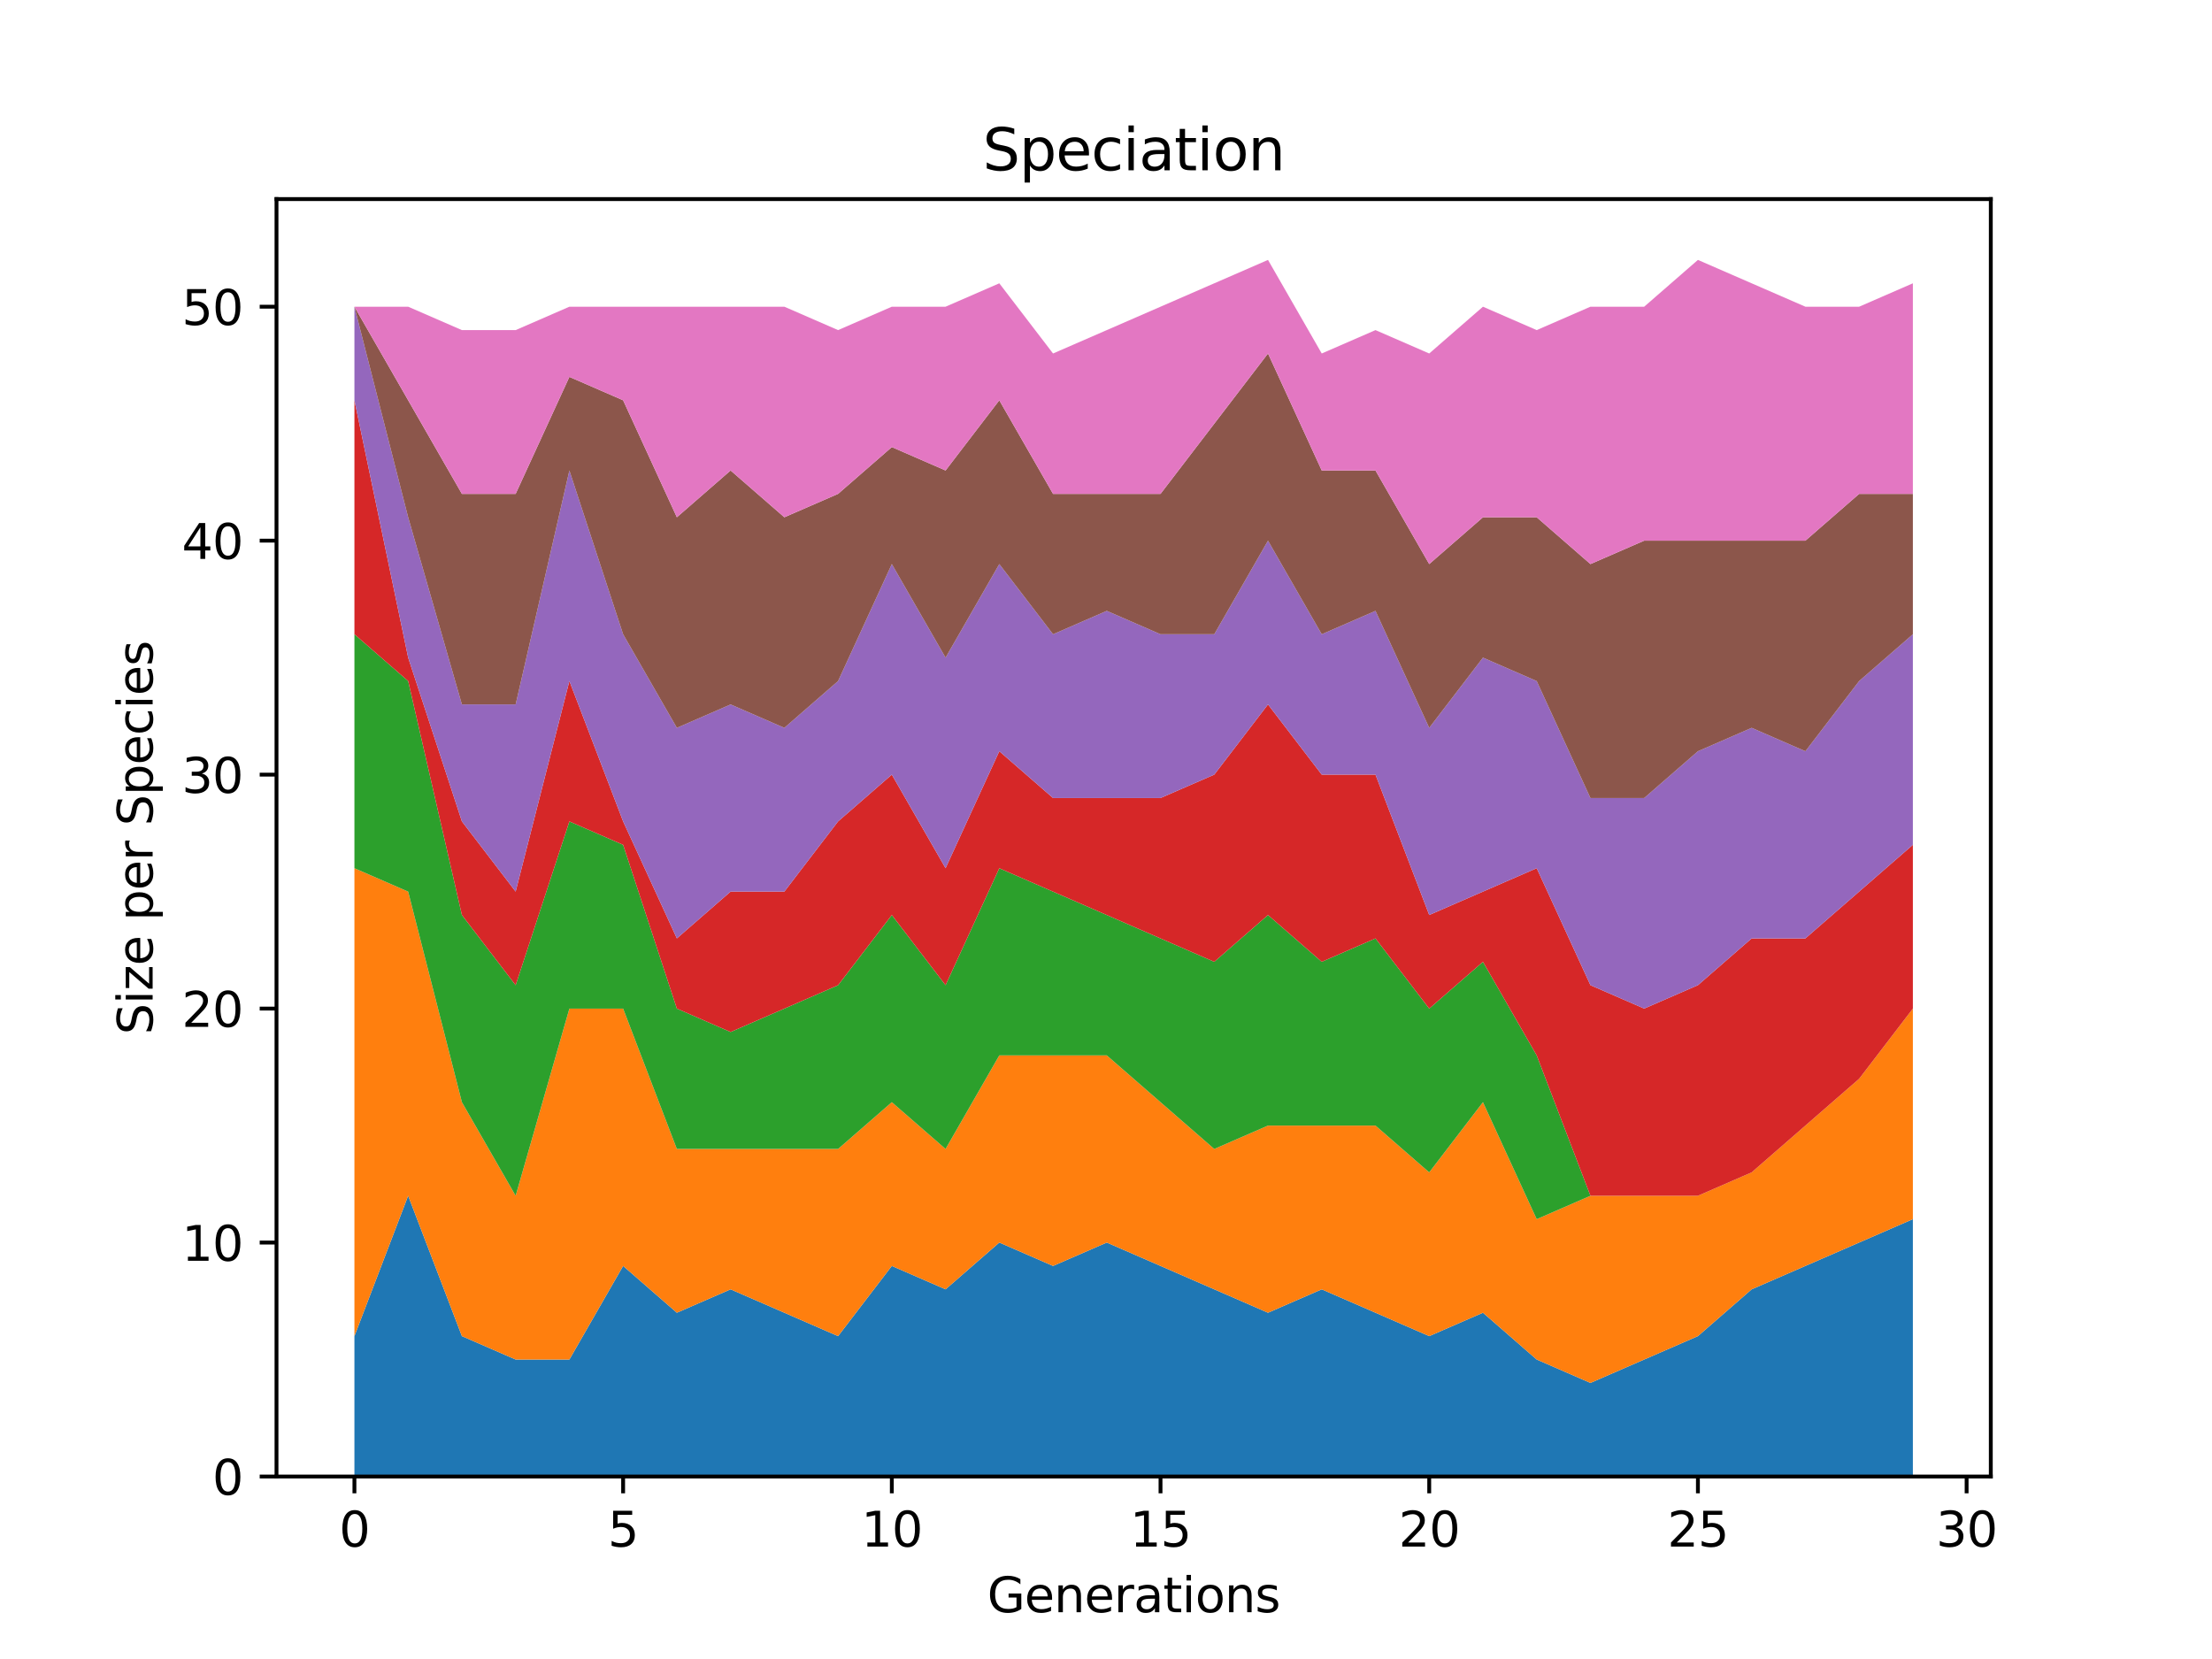 <?xml version="1.0" encoding="utf-8" standalone="no"?>
<!DOCTYPE svg PUBLIC "-//W3C//DTD SVG 1.1//EN"
  "http://www.w3.org/Graphics/SVG/1.1/DTD/svg11.dtd">
<svg height="345.6pt" version="1.1" viewBox="0 0 460.8 345.6" width="460.8pt" xmlns="http://www.w3.org/2000/svg" xmlns:xlink="http://www.w3.org/1999/xlink">
 <defs>
  <style type="text/css">*{stroke-linecap:butt;stroke-linejoin:round;}</style>
 </defs>
 <g id="figure_1">
  <g id="patch_1">
   <path d="M 0 345.6 
L 460.8 345.6 
L 460.8 0 
L 0 0 
z
" style="fill:#ffffff;"/>
  </g>
  <g id="axes_1">
   <g id="patch_2">
    <path d="M 57.6 307.584 
L 414.72 307.584 
L 414.72 41.472 
L 57.6 41.472 
z
" style="fill:#ffffff;"/>
   </g>
   <g id="PolyCollection_1">
    <path clip-path="url(#p10580eba4d)" d="M 73.833 278.341 
L 73.833 307.584 
L 85.028 307.584 
L 96.223 307.584 
L 107.418 307.584 
L 118.613 307.584 
L 129.808 307.584 
L 141.003 307.584 
L 152.198 307.584 
L 163.393 307.584 
L 174.588 307.584 
L 185.783 307.584 
L 196.978 307.584 
L 208.173 307.584 
L 219.368 307.584 
L 230.563 307.584 
L 241.757 307.584 
L 252.952 307.584 
L 264.147 307.584 
L 275.342 307.584 
L 286.537 307.584 
L 297.732 307.584 
L 308.927 307.584 
L 320.122 307.584 
L 331.317 307.584 
L 342.512 307.584 
L 353.707 307.584 
L 364.902 307.584 
L 376.097 307.584 
L 387.292 307.584 
L 398.487 307.584 
L 398.487 253.972 
L 398.487 253.972 
L 387.292 258.846 
L 376.097 263.719 
L 364.902 268.593 
L 353.707 278.341 
L 342.512 283.215 
L 331.317 288.089 
L 320.122 283.215 
L 308.927 273.467 
L 297.732 278.341 
L 286.537 273.467 
L 275.342 268.593 
L 264.147 273.467 
L 252.952 268.593 
L 241.757 263.719 
L 230.563 258.846 
L 219.368 263.719 
L 208.173 258.846 
L 196.978 268.593 
L 185.783 263.719 
L 174.588 278.341 
L 163.393 273.467 
L 152.198 268.593 
L 141.003 273.467 
L 129.808 263.719 
L 118.613 283.215 
L 107.418 283.215 
L 96.223 278.341 
L 85.028 249.098 
L 73.833 278.341 
z
" style="fill:#1f77b4;"/>
   </g>
   <g id="PolyCollection_2">
    <path clip-path="url(#p10580eba4d)" d="M 73.833 180.864 
L 73.833 278.341 
L 85.028 249.098 
L 96.223 278.341 
L 107.418 283.215 
L 118.613 283.215 
L 129.808 263.719 
L 141.003 273.467 
L 152.198 268.593 
L 163.393 273.467 
L 174.588 278.341 
L 185.783 263.719 
L 196.978 268.593 
L 208.173 258.846 
L 219.368 263.719 
L 230.563 258.846 
L 241.757 263.719 
L 252.952 268.593 
L 264.147 273.467 
L 275.342 268.593 
L 286.537 273.467 
L 297.732 278.341 
L 308.927 273.467 
L 320.122 283.215 
L 331.317 288.089 
L 342.512 283.215 
L 353.707 278.341 
L 364.902 268.593 
L 376.097 263.719 
L 387.292 258.846 
L 398.487 253.972 
L 398.487 210.107 
L 398.487 210.107 
L 387.292 224.729 
L 376.097 234.476 
L 364.902 244.224 
L 353.707 249.098 
L 342.512 249.098 
L 331.317 249.098 
L 320.122 253.972 
L 308.927 229.602 
L 297.732 244.224 
L 286.537 234.476 
L 275.342 234.476 
L 264.147 234.476 
L 252.952 239.35 
L 241.757 229.602 
L 230.563 219.855 
L 219.368 219.855 
L 208.173 219.855 
L 196.978 239.35 
L 185.783 229.602 
L 174.588 239.35 
L 163.393 239.35 
L 152.198 239.35 
L 141.003 239.35 
L 129.808 210.107 
L 118.613 210.107 
L 107.418 249.098 
L 96.223 229.602 
L 85.028 185.738 
L 73.833 180.864 
z
" style="fill:#ff7f0e;"/>
   </g>
   <g id="PolyCollection_3">
    <path clip-path="url(#p10580eba4d)" d="M 73.833 132.126 
L 73.833 180.864 
L 85.028 185.738 
L 96.223 229.602 
L 107.418 249.098 
L 118.613 210.107 
L 129.808 210.107 
L 141.003 239.35 
L 152.198 239.35 
L 163.393 239.35 
L 174.588 239.35 
L 185.783 229.602 
L 196.978 239.35 
L 208.173 219.855 
L 219.368 219.855 
L 230.563 219.855 
L 241.757 229.602 
L 252.952 239.35 
L 264.147 234.476 
L 275.342 234.476 
L 286.537 234.476 
L 297.732 244.224 
L 308.927 229.602 
L 320.122 253.972 
L 331.317 249.098 
L 342.512 249.098 
L 353.707 249.098 
L 364.902 244.224 
L 376.097 234.476 
L 387.292 224.729 
L 398.487 210.107 
L 398.487 210.107 
L 398.487 210.107 
L 387.292 224.729 
L 376.097 234.476 
L 364.902 244.224 
L 353.707 249.098 
L 342.512 249.098 
L 331.317 249.098 
L 320.122 219.855 
L 308.927 200.359 
L 297.732 210.107 
L 286.537 195.486 
L 275.342 200.359 
L 264.147 190.612 
L 252.952 200.359 
L 241.757 195.486 
L 230.563 190.612 
L 219.368 185.738 
L 208.173 180.864 
L 196.978 205.233 
L 185.783 190.612 
L 174.588 205.233 
L 163.393 210.107 
L 152.198 214.981 
L 141.003 210.107 
L 129.808 175.99 
L 118.613 171.116 
L 107.418 205.233 
L 96.223 190.612 
L 85.028 141.873 
L 73.833 132.126 
z
" style="fill:#2ca02c;"/>
   </g>
   <g id="PolyCollection_4">
    <path clip-path="url(#p10580eba4d)" d="M 73.833 83.387 
L 73.833 132.126 
L 85.028 141.873 
L 96.223 190.612 
L 107.418 205.233 
L 118.613 171.116 
L 129.808 175.99 
L 141.003 210.107 
L 152.198 214.981 
L 163.393 210.107 
L 174.588 205.233 
L 185.783 190.612 
L 196.978 205.233 
L 208.173 180.864 
L 219.368 185.738 
L 230.563 190.612 
L 241.757 195.486 
L 252.952 200.359 
L 264.147 190.612 
L 275.342 200.359 
L 286.537 195.486 
L 297.732 210.107 
L 308.927 200.359 
L 320.122 219.855 
L 331.317 249.098 
L 342.512 249.098 
L 353.707 249.098 
L 364.902 244.224 
L 376.097 234.476 
L 387.292 224.729 
L 398.487 210.107 
L 398.487 175.99 
L 398.487 175.99 
L 387.292 185.738 
L 376.097 195.486 
L 364.902 195.486 
L 353.707 205.233 
L 342.512 210.107 
L 331.317 205.233 
L 320.122 180.864 
L 308.927 185.738 
L 297.732 190.612 
L 286.537 161.369 
L 275.342 161.369 
L 264.147 146.747 
L 252.952 161.369 
L 241.757 166.242 
L 230.563 166.242 
L 219.368 166.242 
L 208.173 156.495 
L 196.978 180.864 
L 185.783 161.369 
L 174.588 171.116 
L 163.393 185.738 
L 152.198 185.738 
L 141.003 195.486 
L 129.808 171.116 
L 118.613 141.873 
L 107.418 185.738 
L 96.223 171.116 
L 85.028 136.999 
L 73.833 83.387 
z
" style="fill:#d62728;"/>
   </g>
   <g id="PolyCollection_5">
    <path clip-path="url(#p10580eba4d)" d="M 73.833 63.892 
L 73.833 83.387 
L 85.028 136.999 
L 96.223 171.116 
L 107.418 185.738 
L 118.613 141.873 
L 129.808 171.116 
L 141.003 195.486 
L 152.198 185.738 
L 163.393 185.738 
L 174.588 171.116 
L 185.783 161.369 
L 196.978 180.864 
L 208.173 156.495 
L 219.368 166.242 
L 230.563 166.242 
L 241.757 166.242 
L 252.952 161.369 
L 264.147 146.747 
L 275.342 161.369 
L 286.537 161.369 
L 297.732 190.612 
L 308.927 185.738 
L 320.122 180.864 
L 331.317 205.233 
L 342.512 210.107 
L 353.707 205.233 
L 364.902 195.486 
L 376.097 195.486 
L 387.292 185.738 
L 398.487 175.99 
L 398.487 132.126 
L 398.487 132.126 
L 387.292 141.873 
L 376.097 156.495 
L 364.902 151.621 
L 353.707 156.495 
L 342.512 166.242 
L 331.317 166.242 
L 320.122 141.873 
L 308.927 136.999 
L 297.732 151.621 
L 286.537 127.252 
L 275.342 132.126 
L 264.147 112.63 
L 252.952 132.126 
L 241.757 132.126 
L 230.563 127.252 
L 219.368 132.126 
L 208.173 117.504 
L 196.978 136.999 
L 185.783 117.504 
L 174.588 141.873 
L 163.393 151.621 
L 152.198 146.747 
L 141.003 151.621 
L 129.808 132.126 
L 118.613 98.009 
L 107.418 146.747 
L 96.223 146.747 
L 85.028 107.756 
L 73.833 63.892 
z
" style="fill:#9467bd;"/>
   </g>
   <g id="PolyCollection_6">
    <path clip-path="url(#p10580eba4d)" d="M 73.833 63.892 
L 73.833 63.892 
L 85.028 107.756 
L 96.223 146.747 
L 107.418 146.747 
L 118.613 98.009 
L 129.808 132.126 
L 141.003 151.621 
L 152.198 146.747 
L 163.393 151.621 
L 174.588 141.873 
L 185.783 117.504 
L 196.978 136.999 
L 208.173 117.504 
L 219.368 132.126 
L 230.563 127.252 
L 241.757 132.126 
L 252.952 132.126 
L 264.147 112.63 
L 275.342 132.126 
L 286.537 127.252 
L 297.732 151.621 
L 308.927 136.999 
L 320.122 141.873 
L 331.317 166.242 
L 342.512 166.242 
L 353.707 156.495 
L 364.902 151.621 
L 376.097 156.495 
L 387.292 141.873 
L 398.487 132.126 
L 398.487 102.882 
L 398.487 102.882 
L 387.292 102.882 
L 376.097 112.63 
L 364.902 112.63 
L 353.707 112.63 
L 342.512 112.63 
L 331.317 117.504 
L 320.122 107.756 
L 308.927 107.756 
L 297.732 117.504 
L 286.537 98.009 
L 275.342 98.009 
L 264.147 73.639 
L 252.952 88.261 
L 241.757 102.882 
L 230.563 102.882 
L 219.368 102.882 
L 208.173 83.387 
L 196.978 98.009 
L 185.783 93.135 
L 174.588 102.882 
L 163.393 107.756 
L 152.198 98.009 
L 141.003 107.756 
L 129.808 83.387 
L 118.613 78.513 
L 107.418 102.882 
L 96.223 102.882 
L 85.028 83.387 
L 73.833 63.892 
z
" style="fill:#8c564b;"/>
   </g>
   <g id="PolyCollection_7">
    <path clip-path="url(#p10580eba4d)" d="M 73.833 63.892 
L 73.833 63.892 
L 85.028 83.387 
L 96.223 102.882 
L 107.418 102.882 
L 118.613 78.513 
L 129.808 83.387 
L 141.003 107.756 
L 152.198 98.009 
L 163.393 107.756 
L 174.588 102.882 
L 185.783 93.135 
L 196.978 98.009 
L 208.173 83.387 
L 219.368 102.882 
L 230.563 102.882 
L 241.757 102.882 
L 252.952 88.261 
L 264.147 73.639 
L 275.342 98.009 
L 286.537 98.009 
L 297.732 117.504 
L 308.927 107.756 
L 320.122 107.756 
L 331.317 117.504 
L 342.512 112.63 
L 353.707 112.63 
L 364.902 112.63 
L 376.097 112.63 
L 387.292 102.882 
L 398.487 102.882 
L 398.487 59.018 
L 398.487 59.018 
L 387.292 63.892 
L 376.097 63.892 
L 364.902 59.018 
L 353.707 54.144 
L 342.512 63.892 
L 331.317 63.892 
L 320.122 68.766 
L 308.927 63.892 
L 297.732 73.639 
L 286.537 68.766 
L 275.342 73.639 
L 264.147 54.144 
L 252.952 59.018 
L 241.757 63.892 
L 230.563 68.766 
L 219.368 73.639 
L 208.173 59.018 
L 196.978 63.892 
L 185.783 63.892 
L 174.588 68.766 
L 163.393 63.892 
L 152.198 63.892 
L 141.003 63.892 
L 129.808 63.892 
L 118.613 63.892 
L 107.418 68.766 
L 96.223 68.766 
L 85.028 63.892 
L 73.833 63.892 
z
" style="fill:#e377c2;"/>
   </g>
   <g id="matplotlib.axis_1">
    <g id="xtick_1">
     <g id="line2d_1">
      <defs>
       <path d="M 0 0 
L 0 3.5 
" id="mb41cdea33f" style="stroke:#000000;stroke-width:0.8;"/>
      </defs>
      <g>
       <use style="stroke:#000000;stroke-width:0.8;" x="73.833" xlink:href="#mb41cdea33f" y="307.584"/>
      </g>
     </g>
     <g id="text_1">
      <!-- 0 -->
      <g transform="translate(70.651 322.182)scale(0.1 -0.1)">
       <defs>
        <path d="M 2034 4250 
Q 1547 4250 1301 3770 
Q 1056 3291 1056 2328 
Q 1056 1369 1301 889 
Q 1547 409 2034 409 
Q 2525 409 2770 889 
Q 3016 1369 3016 2328 
Q 3016 3291 2770 3770 
Q 2525 4250 2034 4250 
z
M 2034 4750 
Q 2819 4750 3233 4129 
Q 3647 3509 3647 2328 
Q 3647 1150 3233 529 
Q 2819 -91 2034 -91 
Q 1250 -91 836 529 
Q 422 1150 422 2328 
Q 422 3509 836 4129 
Q 1250 4750 2034 4750 
z
" id="DejaVuSans-30" transform="scale(0.016)"/>
       </defs>
       <use xlink:href="#DejaVuSans-30"/>
      </g>
     </g>
    </g>
    <g id="xtick_2">
     <g id="line2d_2">
      <g>
       <use style="stroke:#000000;stroke-width:0.8;" x="129.808" xlink:href="#mb41cdea33f" y="307.584"/>
      </g>
     </g>
     <g id="text_2">
      <!-- 5 -->
      <g transform="translate(126.626 322.182)scale(0.1 -0.1)">
       <defs>
        <path d="M 691 4666 
L 3169 4666 
L 3169 4134 
L 1269 4134 
L 1269 2991 
Q 1406 3038 1543 3061 
Q 1681 3084 1819 3084 
Q 2600 3084 3056 2656 
Q 3513 2228 3513 1497 
Q 3513 744 3044 326 
Q 2575 -91 1722 -91 
Q 1428 -91 1123 -41 
Q 819 9 494 109 
L 494 744 
Q 775 591 1075 516 
Q 1375 441 1709 441 
Q 2250 441 2565 725 
Q 2881 1009 2881 1497 
Q 2881 1984 2565 2268 
Q 2250 2553 1709 2553 
Q 1456 2553 1204 2497 
Q 953 2441 691 2322 
L 691 4666 
z
" id="DejaVuSans-35" transform="scale(0.016)"/>
       </defs>
       <use xlink:href="#DejaVuSans-35"/>
      </g>
     </g>
    </g>
    <g id="xtick_3">
     <g id="line2d_3">
      <g>
       <use style="stroke:#000000;stroke-width:0.8;" x="185.783" xlink:href="#mb41cdea33f" y="307.584"/>
      </g>
     </g>
     <g id="text_3">
      <!-- 10 -->
      <g transform="translate(179.42 322.182)scale(0.1 -0.1)">
       <defs>
        <path d="M 794 531 
L 1825 531 
L 1825 4091 
L 703 3866 
L 703 4441 
L 1819 4666 
L 2450 4666 
L 2450 531 
L 3481 531 
L 3481 0 
L 794 0 
L 794 531 
z
" id="DejaVuSans-31" transform="scale(0.016)"/>
       </defs>
       <use xlink:href="#DejaVuSans-31"/>
       <use x="63.623" xlink:href="#DejaVuSans-30"/>
      </g>
     </g>
    </g>
    <g id="xtick_4">
     <g id="line2d_4">
      <g>
       <use style="stroke:#000000;stroke-width:0.8;" x="241.757" xlink:href="#mb41cdea33f" y="307.584"/>
      </g>
     </g>
     <g id="text_4">
      <!-- 15 -->
      <g transform="translate(235.395 322.182)scale(0.1 -0.1)">
       <use xlink:href="#DejaVuSans-31"/>
       <use x="63.623" xlink:href="#DejaVuSans-35"/>
      </g>
     </g>
    </g>
    <g id="xtick_5">
     <g id="line2d_5">
      <g>
       <use style="stroke:#000000;stroke-width:0.8;" x="297.732" xlink:href="#mb41cdea33f" y="307.584"/>
      </g>
     </g>
     <g id="text_5">
      <!-- 20 -->
      <g transform="translate(291.37 322.182)scale(0.1 -0.1)">
       <defs>
        <path d="M 1228 531 
L 3431 531 
L 3431 0 
L 469 0 
L 469 531 
Q 828 903 1448 1529 
Q 2069 2156 2228 2338 
Q 2531 2678 2651 2914 
Q 2772 3150 2772 3378 
Q 2772 3750 2511 3984 
Q 2250 4219 1831 4219 
Q 1534 4219 1204 4116 
Q 875 4013 500 3803 
L 500 4441 
Q 881 4594 1212 4672 
Q 1544 4750 1819 4750 
Q 2544 4750 2975 4387 
Q 3406 4025 3406 3419 
Q 3406 3131 3298 2873 
Q 3191 2616 2906 2266 
Q 2828 2175 2409 1742 
Q 1991 1309 1228 531 
z
" id="DejaVuSans-32" transform="scale(0.016)"/>
       </defs>
       <use xlink:href="#DejaVuSans-32"/>
       <use x="63.623" xlink:href="#DejaVuSans-30"/>
      </g>
     </g>
    </g>
    <g id="xtick_6">
     <g id="line2d_6">
      <g>
       <use style="stroke:#000000;stroke-width:0.8;" x="353.707" xlink:href="#mb41cdea33f" y="307.584"/>
      </g>
     </g>
     <g id="text_6">
      <!-- 25 -->
      <g transform="translate(347.345 322.182)scale(0.1 -0.1)">
       <use xlink:href="#DejaVuSans-32"/>
       <use x="63.623" xlink:href="#DejaVuSans-35"/>
      </g>
     </g>
    </g>
    <g id="xtick_7">
     <g id="line2d_7">
      <g>
       <use style="stroke:#000000;stroke-width:0.8;" x="409.682" xlink:href="#mb41cdea33f" y="307.584"/>
      </g>
     </g>
     <g id="text_7">
      <!-- 30 -->
      <g transform="translate(403.32 322.182)scale(0.1 -0.1)">
       <defs>
        <path d="M 2597 2516 
Q 3050 2419 3304 2112 
Q 3559 1806 3559 1356 
Q 3559 666 3084 287 
Q 2609 -91 1734 -91 
Q 1441 -91 1130 -33 
Q 819 25 488 141 
L 488 750 
Q 750 597 1062 519 
Q 1375 441 1716 441 
Q 2309 441 2620 675 
Q 2931 909 2931 1356 
Q 2931 1769 2642 2001 
Q 2353 2234 1838 2234 
L 1294 2234 
L 1294 2753 
L 1863 2753 
Q 2328 2753 2575 2939 
Q 2822 3125 2822 3475 
Q 2822 3834 2567 4026 
Q 2313 4219 1838 4219 
Q 1578 4219 1281 4162 
Q 984 4106 628 3988 
L 628 4550 
Q 988 4650 1302 4700 
Q 1616 4750 1894 4750 
Q 2613 4750 3031 4423 
Q 3450 4097 3450 3541 
Q 3450 3153 3228 2886 
Q 3006 2619 2597 2516 
z
" id="DejaVuSans-33" transform="scale(0.016)"/>
       </defs>
       <use xlink:href="#DejaVuSans-33"/>
       <use x="63.623" xlink:href="#DejaVuSans-30"/>
      </g>
     </g>
    </g>
    <g id="text_8">
     <!-- Generations -->
     <g transform="translate(205.662 335.861)scale(0.1 -0.1)">
      <defs>
       <path d="M 3809 666 
L 3809 1919 
L 2778 1919 
L 2778 2438 
L 4434 2438 
L 4434 434 
Q 4069 175 3628 42 
Q 3188 -91 2688 -91 
Q 1594 -91 976 548 
Q 359 1188 359 2328 
Q 359 3472 976 4111 
Q 1594 4750 2688 4750 
Q 3144 4750 3555 4637 
Q 3966 4525 4313 4306 
L 4313 3634 
Q 3963 3931 3569 4081 
Q 3175 4231 2741 4231 
Q 1884 4231 1454 3753 
Q 1025 3275 1025 2328 
Q 1025 1384 1454 906 
Q 1884 428 2741 428 
Q 3075 428 3337 486 
Q 3600 544 3809 666 
z
" id="DejaVuSans-47" transform="scale(0.016)"/>
       <path d="M 3597 1894 
L 3597 1613 
L 953 1613 
Q 991 1019 1311 708 
Q 1631 397 2203 397 
Q 2534 397 2845 478 
Q 3156 559 3463 722 
L 3463 178 
Q 3153 47 2828 -22 
Q 2503 -91 2169 -91 
Q 1331 -91 842 396 
Q 353 884 353 1716 
Q 353 2575 817 3079 
Q 1281 3584 2069 3584 
Q 2775 3584 3186 3129 
Q 3597 2675 3597 1894 
z
M 3022 2063 
Q 3016 2534 2758 2815 
Q 2500 3097 2075 3097 
Q 1594 3097 1305 2825 
Q 1016 2553 972 2059 
L 3022 2063 
z
" id="DejaVuSans-65" transform="scale(0.016)"/>
       <path d="M 3513 2113 
L 3513 0 
L 2938 0 
L 2938 2094 
Q 2938 2591 2744 2837 
Q 2550 3084 2163 3084 
Q 1697 3084 1428 2787 
Q 1159 2491 1159 1978 
L 1159 0 
L 581 0 
L 581 3500 
L 1159 3500 
L 1159 2956 
Q 1366 3272 1645 3428 
Q 1925 3584 2291 3584 
Q 2894 3584 3203 3211 
Q 3513 2838 3513 2113 
z
" id="DejaVuSans-6e" transform="scale(0.016)"/>
       <path d="M 2631 2963 
Q 2534 3019 2420 3045 
Q 2306 3072 2169 3072 
Q 1681 3072 1420 2755 
Q 1159 2438 1159 1844 
L 1159 0 
L 581 0 
L 581 3500 
L 1159 3500 
L 1159 2956 
Q 1341 3275 1631 3429 
Q 1922 3584 2338 3584 
Q 2397 3584 2469 3576 
Q 2541 3569 2628 3553 
L 2631 2963 
z
" id="DejaVuSans-72" transform="scale(0.016)"/>
       <path d="M 2194 1759 
Q 1497 1759 1228 1600 
Q 959 1441 959 1056 
Q 959 750 1161 570 
Q 1363 391 1709 391 
Q 2188 391 2477 730 
Q 2766 1069 2766 1631 
L 2766 1759 
L 2194 1759 
z
M 3341 1997 
L 3341 0 
L 2766 0 
L 2766 531 
Q 2569 213 2275 61 
Q 1981 -91 1556 -91 
Q 1019 -91 701 211 
Q 384 513 384 1019 
Q 384 1609 779 1909 
Q 1175 2209 1959 2209 
L 2766 2209 
L 2766 2266 
Q 2766 2663 2505 2880 
Q 2244 3097 1772 3097 
Q 1472 3097 1187 3025 
Q 903 2953 641 2809 
L 641 3341 
Q 956 3463 1253 3523 
Q 1550 3584 1831 3584 
Q 2591 3584 2966 3190 
Q 3341 2797 3341 1997 
z
" id="DejaVuSans-61" transform="scale(0.016)"/>
       <path d="M 1172 4494 
L 1172 3500 
L 2356 3500 
L 2356 3053 
L 1172 3053 
L 1172 1153 
Q 1172 725 1289 603 
Q 1406 481 1766 481 
L 2356 481 
L 2356 0 
L 1766 0 
Q 1100 0 847 248 
Q 594 497 594 1153 
L 594 3053 
L 172 3053 
L 172 3500 
L 594 3500 
L 594 4494 
L 1172 4494 
z
" id="DejaVuSans-74" transform="scale(0.016)"/>
       <path d="M 603 3500 
L 1178 3500 
L 1178 0 
L 603 0 
L 603 3500 
z
M 603 4863 
L 1178 4863 
L 1178 4134 
L 603 4134 
L 603 4863 
z
" id="DejaVuSans-69" transform="scale(0.016)"/>
       <path d="M 1959 3097 
Q 1497 3097 1228 2736 
Q 959 2375 959 1747 
Q 959 1119 1226 758 
Q 1494 397 1959 397 
Q 2419 397 2687 759 
Q 2956 1122 2956 1747 
Q 2956 2369 2687 2733 
Q 2419 3097 1959 3097 
z
M 1959 3584 
Q 2709 3584 3137 3096 
Q 3566 2609 3566 1747 
Q 3566 888 3137 398 
Q 2709 -91 1959 -91 
Q 1206 -91 779 398 
Q 353 888 353 1747 
Q 353 2609 779 3096 
Q 1206 3584 1959 3584 
z
" id="DejaVuSans-6f" transform="scale(0.016)"/>
       <path d="M 2834 3397 
L 2834 2853 
Q 2591 2978 2328 3040 
Q 2066 3103 1784 3103 
Q 1356 3103 1142 2972 
Q 928 2841 928 2578 
Q 928 2378 1081 2264 
Q 1234 2150 1697 2047 
L 1894 2003 
Q 2506 1872 2764 1633 
Q 3022 1394 3022 966 
Q 3022 478 2636 193 
Q 2250 -91 1575 -91 
Q 1294 -91 989 -36 
Q 684 19 347 128 
L 347 722 
Q 666 556 975 473 
Q 1284 391 1588 391 
Q 1994 391 2212 530 
Q 2431 669 2431 922 
Q 2431 1156 2273 1281 
Q 2116 1406 1581 1522 
L 1381 1569 
Q 847 1681 609 1914 
Q 372 2147 372 2553 
Q 372 3047 722 3315 
Q 1072 3584 1716 3584 
Q 2034 3584 2315 3537 
Q 2597 3491 2834 3397 
z
" id="DejaVuSans-73" transform="scale(0.016)"/>
      </defs>
      <use xlink:href="#DejaVuSans-47"/>
      <use x="77.49" xlink:href="#DejaVuSans-65"/>
      <use x="139.014" xlink:href="#DejaVuSans-6e"/>
      <use x="202.393" xlink:href="#DejaVuSans-65"/>
      <use x="263.916" xlink:href="#DejaVuSans-72"/>
      <use x="305.029" xlink:href="#DejaVuSans-61"/>
      <use x="366.309" xlink:href="#DejaVuSans-74"/>
      <use x="405.518" xlink:href="#DejaVuSans-69"/>
      <use x="433.301" xlink:href="#DejaVuSans-6f"/>
      <use x="494.482" xlink:href="#DejaVuSans-6e"/>
      <use x="557.861" xlink:href="#DejaVuSans-73"/>
     </g>
    </g>
   </g>
   <g id="matplotlib.axis_2">
    <g id="ytick_1">
     <g id="line2d_8">
      <defs>
       <path d="M 0 0 
L -3.5 0 
" id="m7e2feabc62" style="stroke:#000000;stroke-width:0.8;"/>
      </defs>
      <g>
       <use style="stroke:#000000;stroke-width:0.8;" x="57.6" xlink:href="#m7e2feabc62" y="307.584"/>
      </g>
     </g>
     <g id="text_9">
      <!-- 0 -->
      <g transform="translate(44.237 311.383)scale(0.1 -0.1)">
       <use xlink:href="#DejaVuSans-30"/>
      </g>
     </g>
    </g>
    <g id="ytick_2">
     <g id="line2d_9">
      <g>
       <use style="stroke:#000000;stroke-width:0.8;" x="57.6" xlink:href="#m7e2feabc62" y="258.846"/>
      </g>
     </g>
     <g id="text_10">
      <!-- 10 -->
      <g transform="translate(37.875 262.645)scale(0.1 -0.1)">
       <use xlink:href="#DejaVuSans-31"/>
       <use x="63.623" xlink:href="#DejaVuSans-30"/>
      </g>
     </g>
    </g>
    <g id="ytick_3">
     <g id="line2d_10">
      <g>
       <use style="stroke:#000000;stroke-width:0.8;" x="57.6" xlink:href="#m7e2feabc62" y="210.107"/>
      </g>
     </g>
     <g id="text_11">
      <!-- 20 -->
      <g transform="translate(37.875 213.906)scale(0.1 -0.1)">
       <use xlink:href="#DejaVuSans-32"/>
       <use x="63.623" xlink:href="#DejaVuSans-30"/>
      </g>
     </g>
    </g>
    <g id="ytick_4">
     <g id="line2d_11">
      <g>
       <use style="stroke:#000000;stroke-width:0.8;" x="57.6" xlink:href="#m7e2feabc62" y="161.369"/>
      </g>
     </g>
     <g id="text_12">
      <!-- 30 -->
      <g transform="translate(37.875 165.168)scale(0.1 -0.1)">
       <use xlink:href="#DejaVuSans-33"/>
       <use x="63.623" xlink:href="#DejaVuSans-30"/>
      </g>
     </g>
    </g>
    <g id="ytick_5">
     <g id="line2d_12">
      <g>
       <use style="stroke:#000000;stroke-width:0.8;" x="57.6" xlink:href="#m7e2feabc62" y="112.63"/>
      </g>
     </g>
     <g id="text_13">
      <!-- 40 -->
      <g transform="translate(37.875 116.429)scale(0.1 -0.1)">
       <defs>
        <path d="M 2419 4116 
L 825 1625 
L 2419 1625 
L 2419 4116 
z
M 2253 4666 
L 3047 4666 
L 3047 1625 
L 3713 1625 
L 3713 1100 
L 3047 1100 
L 3047 0 
L 2419 0 
L 2419 1100 
L 313 1100 
L 313 1709 
L 2253 4666 
z
" id="DejaVuSans-34" transform="scale(0.016)"/>
       </defs>
       <use xlink:href="#DejaVuSans-34"/>
       <use x="63.623" xlink:href="#DejaVuSans-30"/>
      </g>
     </g>
    </g>
    <g id="ytick_6">
     <g id="line2d_13">
      <g>
       <use style="stroke:#000000;stroke-width:0.8;" x="57.6" xlink:href="#m7e2feabc62" y="63.892"/>
      </g>
     </g>
     <g id="text_14">
      <!-- 50 -->
      <g transform="translate(37.875 67.691)scale(0.1 -0.1)">
       <use xlink:href="#DejaVuSans-35"/>
       <use x="63.623" xlink:href="#DejaVuSans-30"/>
      </g>
     </g>
    </g>
    <g id="text_15">
     <!-- Size per Species -->
     <g transform="translate(31.795 215.521)rotate(-90)scale(0.1 -0.1)">
      <defs>
       <path d="M 3425 4513 
L 3425 3897 
Q 3066 4069 2747 4153 
Q 2428 4238 2131 4238 
Q 1616 4238 1336 4038 
Q 1056 3838 1056 3469 
Q 1056 3159 1242 3001 
Q 1428 2844 1947 2747 
L 2328 2669 
Q 3034 2534 3370 2195 
Q 3706 1856 3706 1288 
Q 3706 609 3251 259 
Q 2797 -91 1919 -91 
Q 1588 -91 1214 -16 
Q 841 59 441 206 
L 441 856 
Q 825 641 1194 531 
Q 1563 422 1919 422 
Q 2459 422 2753 634 
Q 3047 847 3047 1241 
Q 3047 1584 2836 1778 
Q 2625 1972 2144 2069 
L 1759 2144 
Q 1053 2284 737 2584 
Q 422 2884 422 3419 
Q 422 4038 858 4394 
Q 1294 4750 2059 4750 
Q 2388 4750 2728 4690 
Q 3069 4631 3425 4513 
z
" id="DejaVuSans-53" transform="scale(0.016)"/>
       <path d="M 353 3500 
L 3084 3500 
L 3084 2975 
L 922 459 
L 3084 459 
L 3084 0 
L 275 0 
L 275 525 
L 2438 3041 
L 353 3041 
L 353 3500 
z
" id="DejaVuSans-7a" transform="scale(0.016)"/>
       <path id="DejaVuSans-20" transform="scale(0.016)"/>
       <path d="M 1159 525 
L 1159 -1331 
L 581 -1331 
L 581 3500 
L 1159 3500 
L 1159 2969 
Q 1341 3281 1617 3432 
Q 1894 3584 2278 3584 
Q 2916 3584 3314 3078 
Q 3713 2572 3713 1747 
Q 3713 922 3314 415 
Q 2916 -91 2278 -91 
Q 1894 -91 1617 61 
Q 1341 213 1159 525 
z
M 3116 1747 
Q 3116 2381 2855 2742 
Q 2594 3103 2138 3103 
Q 1681 3103 1420 2742 
Q 1159 2381 1159 1747 
Q 1159 1113 1420 752 
Q 1681 391 2138 391 
Q 2594 391 2855 752 
Q 3116 1113 3116 1747 
z
" id="DejaVuSans-70" transform="scale(0.016)"/>
       <path d="M 3122 3366 
L 3122 2828 
Q 2878 2963 2633 3030 
Q 2388 3097 2138 3097 
Q 1578 3097 1268 2742 
Q 959 2388 959 1747 
Q 959 1106 1268 751 
Q 1578 397 2138 397 
Q 2388 397 2633 464 
Q 2878 531 3122 666 
L 3122 134 
Q 2881 22 2623 -34 
Q 2366 -91 2075 -91 
Q 1284 -91 818 406 
Q 353 903 353 1747 
Q 353 2603 823 3093 
Q 1294 3584 2113 3584 
Q 2378 3584 2631 3529 
Q 2884 3475 3122 3366 
z
" id="DejaVuSans-63" transform="scale(0.016)"/>
      </defs>
      <use xlink:href="#DejaVuSans-53"/>
      <use x="63.477" xlink:href="#DejaVuSans-69"/>
      <use x="91.26" xlink:href="#DejaVuSans-7a"/>
      <use x="143.75" xlink:href="#DejaVuSans-65"/>
      <use x="205.273" xlink:href="#DejaVuSans-20"/>
      <use x="237.061" xlink:href="#DejaVuSans-70"/>
      <use x="300.537" xlink:href="#DejaVuSans-65"/>
      <use x="362.061" xlink:href="#DejaVuSans-72"/>
      <use x="403.174" xlink:href="#DejaVuSans-20"/>
      <use x="434.961" xlink:href="#DejaVuSans-53"/>
      <use x="498.438" xlink:href="#DejaVuSans-70"/>
      <use x="561.914" xlink:href="#DejaVuSans-65"/>
      <use x="623.438" xlink:href="#DejaVuSans-63"/>
      <use x="678.418" xlink:href="#DejaVuSans-69"/>
      <use x="706.201" xlink:href="#DejaVuSans-65"/>
      <use x="767.725" xlink:href="#DejaVuSans-73"/>
     </g>
    </g>
   </g>
   <g id="patch_3">
    <path d="M 57.6 307.584 
L 57.6 41.472 
" style="fill:none;stroke:#000000;stroke-linecap:square;stroke-linejoin:miter;stroke-width:0.8;"/>
   </g>
   <g id="patch_4">
    <path d="M 414.72 307.584 
L 414.72 41.472 
" style="fill:none;stroke:#000000;stroke-linecap:square;stroke-linejoin:miter;stroke-width:0.8;"/>
   </g>
   <g id="patch_5">
    <path d="M 57.6 307.584 
L 414.72 307.584 
" style="fill:none;stroke:#000000;stroke-linecap:square;stroke-linejoin:miter;stroke-width:0.8;"/>
   </g>
   <g id="patch_6">
    <path d="M 57.6 41.472 
L 414.72 41.472 
" style="fill:none;stroke:#000000;stroke-linecap:square;stroke-linejoin:miter;stroke-width:0.8;"/>
   </g>
   <g id="text_16">
    <!-- Speciation -->
    <g transform="translate(204.714 35.472)scale(0.12 -0.12)">
     <use xlink:href="#DejaVuSans-53"/>
     <use x="63.477" xlink:href="#DejaVuSans-70"/>
     <use x="126.953" xlink:href="#DejaVuSans-65"/>
     <use x="188.477" xlink:href="#DejaVuSans-63"/>
     <use x="243.457" xlink:href="#DejaVuSans-69"/>
     <use x="271.24" xlink:href="#DejaVuSans-61"/>
     <use x="332.52" xlink:href="#DejaVuSans-74"/>
     <use x="371.729" xlink:href="#DejaVuSans-69"/>
     <use x="399.512" xlink:href="#DejaVuSans-6f"/>
     <use x="460.693" xlink:href="#DejaVuSans-6e"/>
    </g>
   </g>
  </g>
 </g>
 <defs>
  <clipPath id="p10580eba4d">
   <rect height="266.112" width="357.12" x="57.6" y="41.472"/>
  </clipPath>
 </defs>
</svg>
